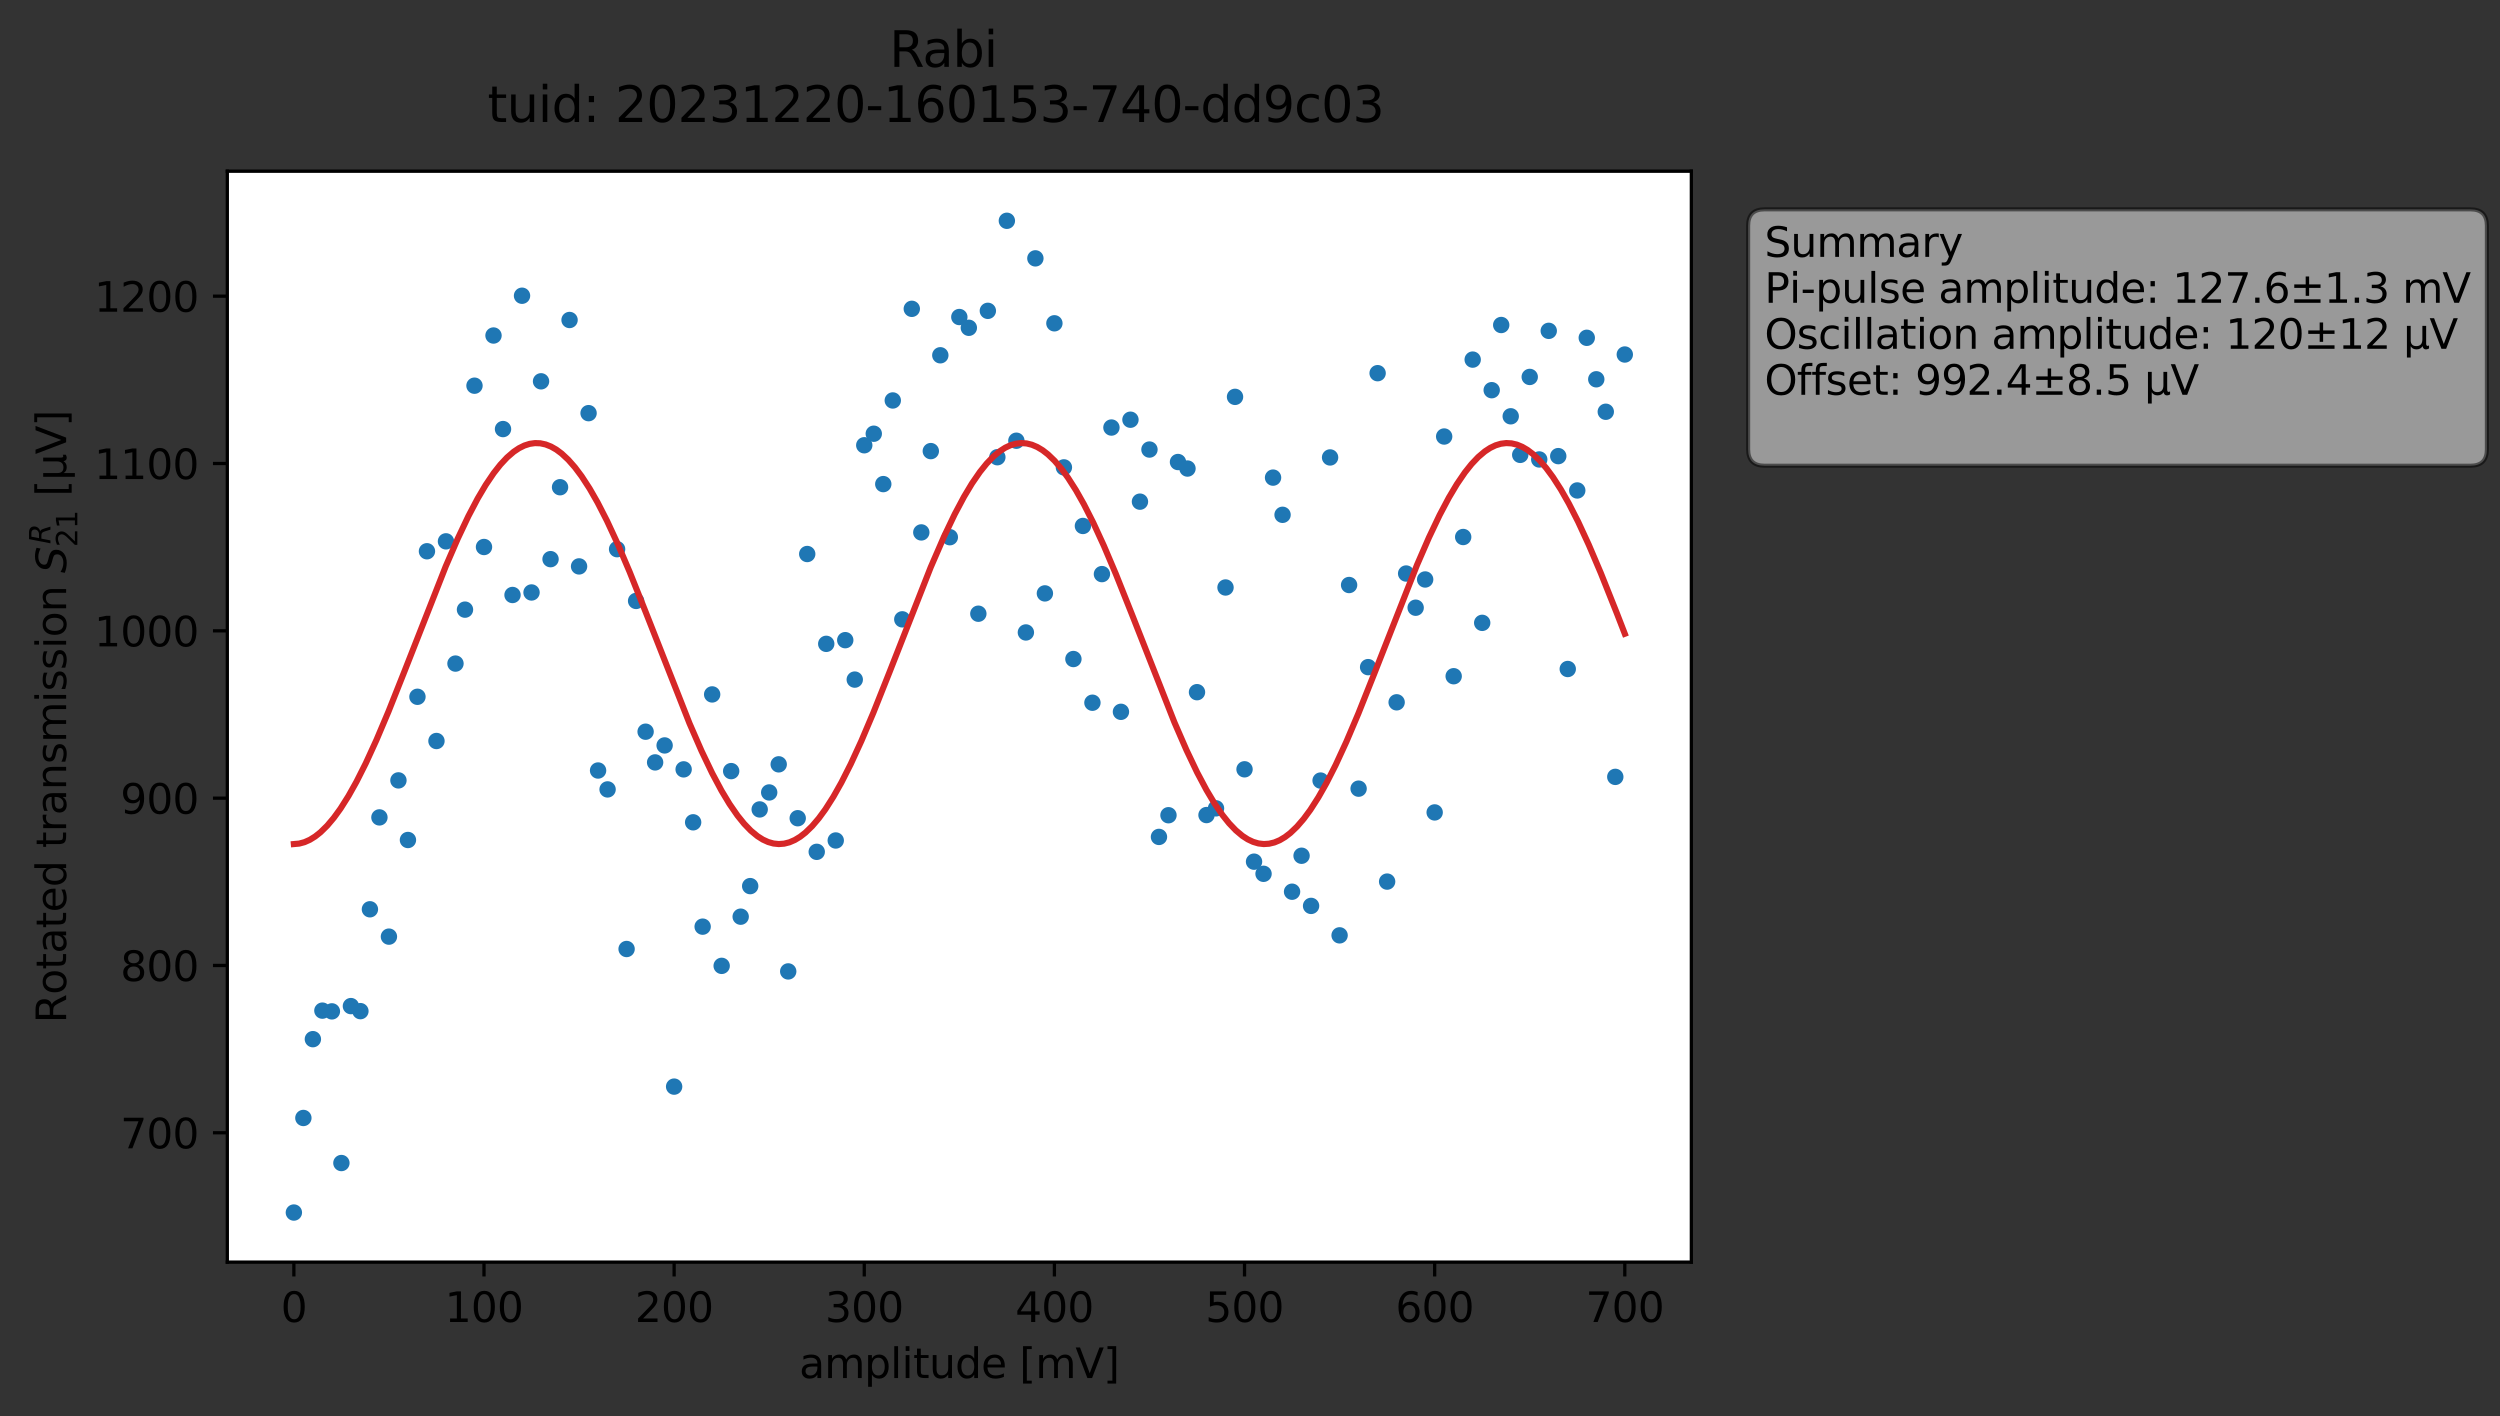 <?xml version="1.0" encoding="utf-8" standalone="no"?>
<!DOCTYPE svg PUBLIC "-//W3C//DTD SVG 1.1//EN"
  "http://www.w3.org/Graphics/SVG/1.1/DTD/svg11.dtd">
<svg xmlns:xlink="http://www.w3.org/1999/xlink" width="609.826pt" height="345.428pt" viewBox="0 0 609.826 345.428" xmlns="http://www.w3.org/2000/svg" version="1.1">
 <rect x="0" y="0" width="609.826" height="345.428" fill="#333333" stroke="none"/>
 <defs>
  <style type="text/css">*{stroke-linejoin: round; stroke-linecap: butt}</style>
 </defs>
 <g id="figure_1">
  <g id="patch_1">
   <path d="M 0 345.428 
L 609.826 345.428 
L 609.826 -0 
L 0 -0 
L 0 345.428 
z
" style="fill: none; opacity: 0"/>
  </g>
  <g id="axes_1">
   <g id="patch_2">
    <path d="M 55.45 307.872 
L 412.57 307.872 
L 412.57 41.76 
L 55.45 41.76 
z
" style="fill: #ffffff"/>
   </g>
   <g id="matplotlib.axis_1">
    <g id="xtick_1">
     <g id="line2d_1">
      <defs>
       <path id="mf4d44ca6d6" d="M 0 0 
L 0 3.5 
" style="stroke: #000000; stroke-width: 0.8"/>
      </defs>
      <g>
       <use xlink:href="#mf4d44ca6d6" x="71.683" y="307.872" style="stroke: #000000; stroke-width: 0.8"/>
      </g>
     </g>
     <g id="text_1">
      <!-- 0 -->
      <g transform="translate(68.501 322.47) scale(0.1 -0.1)">
       <defs>
        <path id="DejaVuSans-30" d="M 2034 4250 
Q 1547 4250 1301 3770 
Q 1056 3291 1056 2328 
Q 1056 1369 1301 889 
Q 1547 409 2034 409 
Q 2525 409 2770 889 
Q 3016 1369 3016 2328 
Q 3016 3291 2770 3770 
Q 2525 4250 2034 4250 
z
M 2034 4750 
Q 2819 4750 3233 4129 
Q 3647 3509 3647 2328 
Q 3647 1150 3233 529 
Q 2819 -91 2034 -91 
Q 1250 -91 836 529 
Q 422 1150 422 2328 
Q 422 3509 836 4129 
Q 1250 4750 2034 4750 
z
" transform="scale(0.016)"/>
       </defs>
       <use xlink:href="#DejaVuSans-30"/>
      </g>
     </g>
    </g>
    <g id="xtick_2">
     <g id="line2d_2">
      <g>
       <use xlink:href="#mf4d44ca6d6" x="118.062" y="307.872" style="stroke: #000000; stroke-width: 0.8"/>
      </g>
     </g>
     <g id="text_2">
      <!-- 100 -->
      <g transform="translate(108.518 322.47) scale(0.1 -0.1)">
       <defs>
        <path id="DejaVuSans-31" d="M 794 531 
L 1825 531 
L 1825 4091 
L 703 3866 
L 703 4441 
L 1819 4666 
L 2450 4666 
L 2450 531 
L 3481 531 
L 3481 0 
L 794 0 
L 794 531 
z
" transform="scale(0.016)"/>
       </defs>
       <use xlink:href="#DejaVuSans-31"/>
       <use xlink:href="#DejaVuSans-30" x="63.623"/>
       <use xlink:href="#DejaVuSans-30" x="127.246"/>
      </g>
     </g>
    </g>
    <g id="xtick_3">
     <g id="line2d_3">
      <g>
       <use xlink:href="#mf4d44ca6d6" x="164.441" y="307.872" style="stroke: #000000; stroke-width: 0.8"/>
      </g>
     </g>
     <g id="text_3">
      <!-- 200 -->
      <g transform="translate(154.897 322.47) scale(0.1 -0.1)">
       <defs>
        <path id="DejaVuSans-32" d="M 1228 531 
L 3431 531 
L 3431 0 
L 469 0 
L 469 531 
Q 828 903 1448 1529 
Q 2069 2156 2228 2338 
Q 2531 2678 2651 2914 
Q 2772 3150 2772 3378 
Q 2772 3750 2511 3984 
Q 2250 4219 1831 4219 
Q 1534 4219 1204 4116 
Q 875 4013 500 3803 
L 500 4441 
Q 881 4594 1212 4672 
Q 1544 4750 1819 4750 
Q 2544 4750 2975 4387 
Q 3406 4025 3406 3419 
Q 3406 3131 3298 2873 
Q 3191 2616 2906 2266 
Q 2828 2175 2409 1742 
Q 1991 1309 1228 531 
z
" transform="scale(0.016)"/>
       </defs>
       <use xlink:href="#DejaVuSans-32"/>
       <use xlink:href="#DejaVuSans-30" x="63.623"/>
       <use xlink:href="#DejaVuSans-30" x="127.246"/>
      </g>
     </g>
    </g>
    <g id="xtick_4">
     <g id="line2d_4">
      <g>
       <use xlink:href="#mf4d44ca6d6" x="210.82" y="307.872" style="stroke: #000000; stroke-width: 0.8"/>
      </g>
     </g>
     <g id="text_4">
      <!-- 300 -->
      <g transform="translate(201.277 322.47) scale(0.1 -0.1)">
       <defs>
        <path id="DejaVuSans-33" d="M 2597 2516 
Q 3050 2419 3304 2112 
Q 3559 1806 3559 1356 
Q 3559 666 3084 287 
Q 2609 -91 1734 -91 
Q 1441 -91 1130 -33 
Q 819 25 488 141 
L 488 750 
Q 750 597 1062 519 
Q 1375 441 1716 441 
Q 2309 441 2620 675 
Q 2931 909 2931 1356 
Q 2931 1769 2642 2001 
Q 2353 2234 1838 2234 
L 1294 2234 
L 1294 2753 
L 1863 2753 
Q 2328 2753 2575 2939 
Q 2822 3125 2822 3475 
Q 2822 3834 2567 4026 
Q 2313 4219 1838 4219 
Q 1578 4219 1281 4162 
Q 984 4106 628 3988 
L 628 4550 
Q 988 4650 1302 4700 
Q 1616 4750 1894 4750 
Q 2613 4750 3031 4423 
Q 3450 4097 3450 3541 
Q 3450 3153 3228 2886 
Q 3006 2619 2597 2516 
z
" transform="scale(0.016)"/>
       </defs>
       <use xlink:href="#DejaVuSans-33"/>
       <use xlink:href="#DejaVuSans-30" x="63.623"/>
       <use xlink:href="#DejaVuSans-30" x="127.246"/>
      </g>
     </g>
    </g>
    <g id="xtick_5">
     <g id="line2d_5">
      <g>
       <use xlink:href="#mf4d44ca6d6" x="257.2" y="307.872" style="stroke: #000000; stroke-width: 0.8"/>
      </g>
     </g>
     <g id="text_5">
      <!-- 400 -->
      <g transform="translate(247.656 322.47) scale(0.1 -0.1)">
       <defs>
        <path id="DejaVuSans-34" d="M 2419 4116 
L 825 1625 
L 2419 1625 
L 2419 4116 
z
M 2253 4666 
L 3047 4666 
L 3047 1625 
L 3713 1625 
L 3713 1100 
L 3047 1100 
L 3047 0 
L 2419 0 
L 2419 1100 
L 313 1100 
L 313 1709 
L 2253 4666 
z
" transform="scale(0.016)"/>
       </defs>
       <use xlink:href="#DejaVuSans-34"/>
       <use xlink:href="#DejaVuSans-30" x="63.623"/>
       <use xlink:href="#DejaVuSans-30" x="127.246"/>
      </g>
     </g>
    </g>
    <g id="xtick_6">
     <g id="line2d_6">
      <g>
       <use xlink:href="#mf4d44ca6d6" x="303.579" y="307.872" style="stroke: #000000; stroke-width: 0.8"/>
      </g>
     </g>
     <g id="text_6">
      <!-- 500 -->
      <g transform="translate(294.035 322.47) scale(0.1 -0.1)">
       <defs>
        <path id="DejaVuSans-35" d="M 691 4666 
L 3169 4666 
L 3169 4134 
L 1269 4134 
L 1269 2991 
Q 1406 3038 1543 3061 
Q 1681 3084 1819 3084 
Q 2600 3084 3056 2656 
Q 3513 2228 3513 1497 
Q 3513 744 3044 326 
Q 2575 -91 1722 -91 
Q 1428 -91 1123 -41 
Q 819 9 494 109 
L 494 744 
Q 775 591 1075 516 
Q 1375 441 1709 441 
Q 2250 441 2565 725 
Q 2881 1009 2881 1497 
Q 2881 1984 2565 2268 
Q 2250 2553 1709 2553 
Q 1456 2553 1204 2497 
Q 953 2441 691 2322 
L 691 4666 
z
" transform="scale(0.016)"/>
       </defs>
       <use xlink:href="#DejaVuSans-35"/>
       <use xlink:href="#DejaVuSans-30" x="63.623"/>
       <use xlink:href="#DejaVuSans-30" x="127.246"/>
      </g>
     </g>
    </g>
    <g id="xtick_7">
     <g id="line2d_7">
      <g>
       <use xlink:href="#mf4d44ca6d6" x="349.958" y="307.872" style="stroke: #000000; stroke-width: 0.8"/>
      </g>
     </g>
     <g id="text_7">
      <!-- 600 -->
      <g transform="translate(340.414 322.47) scale(0.1 -0.1)">
       <defs>
        <path id="DejaVuSans-36" d="M 2113 2584 
Q 1688 2584 1439 2293 
Q 1191 2003 1191 1497 
Q 1191 994 1439 701 
Q 1688 409 2113 409 
Q 2538 409 2786 701 
Q 3034 994 3034 1497 
Q 3034 2003 2786 2293 
Q 2538 2584 2113 2584 
z
M 3366 4563 
L 3366 3988 
Q 3128 4100 2886 4159 
Q 2644 4219 2406 4219 
Q 1781 4219 1451 3797 
Q 1122 3375 1075 2522 
Q 1259 2794 1537 2939 
Q 1816 3084 2150 3084 
Q 2853 3084 3261 2657 
Q 3669 2231 3669 1497 
Q 3669 778 3244 343 
Q 2819 -91 2113 -91 
Q 1303 -91 875 529 
Q 447 1150 447 2328 
Q 447 3434 972 4092 
Q 1497 4750 2381 4750 
Q 2619 4750 2861 4703 
Q 3103 4656 3366 4563 
z
" transform="scale(0.016)"/>
       </defs>
       <use xlink:href="#DejaVuSans-36"/>
       <use xlink:href="#DejaVuSans-30" x="63.623"/>
       <use xlink:href="#DejaVuSans-30" x="127.246"/>
      </g>
     </g>
    </g>
    <g id="xtick_8">
     <g id="line2d_8">
      <g>
       <use xlink:href="#mf4d44ca6d6" x="396.337" y="307.872" style="stroke: #000000; stroke-width: 0.8"/>
      </g>
     </g>
     <g id="text_8">
      <!-- 700 -->
      <g transform="translate(386.794 322.47) scale(0.1 -0.1)">
       <defs>
        <path id="DejaVuSans-37" d="M 525 4666 
L 3525 4666 
L 3525 4397 
L 1831 0 
L 1172 0 
L 2766 4134 
L 525 4134 
L 525 4666 
z
" transform="scale(0.016)"/>
       </defs>
       <use xlink:href="#DejaVuSans-37"/>
       <use xlink:href="#DejaVuSans-30" x="63.623"/>
       <use xlink:href="#DejaVuSans-30" x="127.246"/>
      </g>
     </g>
    </g>
    <g id="text_9">
     <!-- amplitude [mV] -->
     <g transform="translate(194.962 336.149) scale(0.1 -0.1)">
      <defs>
       <path id="DejaVuSans-61" d="M 2194 1759 
Q 1497 1759 1228 1600 
Q 959 1441 959 1056 
Q 959 750 1161 570 
Q 1363 391 1709 391 
Q 2188 391 2477 730 
Q 2766 1069 2766 1631 
L 2766 1759 
L 2194 1759 
z
M 3341 1997 
L 3341 0 
L 2766 0 
L 2766 531 
Q 2569 213 2275 61 
Q 1981 -91 1556 -91 
Q 1019 -91 701 211 
Q 384 513 384 1019 
Q 384 1609 779 1909 
Q 1175 2209 1959 2209 
L 2766 2209 
L 2766 2266 
Q 2766 2663 2505 2880 
Q 2244 3097 1772 3097 
Q 1472 3097 1187 3025 
Q 903 2953 641 2809 
L 641 3341 
Q 956 3463 1253 3523 
Q 1550 3584 1831 3584 
Q 2591 3584 2966 3190 
Q 3341 2797 3341 1997 
z
" transform="scale(0.016)"/>
       <path id="DejaVuSans-6d" d="M 3328 2828 
Q 3544 3216 3844 3400 
Q 4144 3584 4550 3584 
Q 5097 3584 5394 3201 
Q 5691 2819 5691 2113 
L 5691 0 
L 5113 0 
L 5113 2094 
Q 5113 2597 4934 2840 
Q 4756 3084 4391 3084 
Q 3944 3084 3684 2787 
Q 3425 2491 3425 1978 
L 3425 0 
L 2847 0 
L 2847 2094 
Q 2847 2600 2669 2842 
Q 2491 3084 2119 3084 
Q 1678 3084 1418 2786 
Q 1159 2488 1159 1978 
L 1159 0 
L 581 0 
L 581 3500 
L 1159 3500 
L 1159 2956 
Q 1356 3278 1631 3431 
Q 1906 3584 2284 3584 
Q 2666 3584 2933 3390 
Q 3200 3197 3328 2828 
z
" transform="scale(0.016)"/>
       <path id="DejaVuSans-70" d="M 1159 525 
L 1159 -1331 
L 581 -1331 
L 581 3500 
L 1159 3500 
L 1159 2969 
Q 1341 3281 1617 3432 
Q 1894 3584 2278 3584 
Q 2916 3584 3314 3078 
Q 3713 2572 3713 1747 
Q 3713 922 3314 415 
Q 2916 -91 2278 -91 
Q 1894 -91 1617 61 
Q 1341 213 1159 525 
z
M 3116 1747 
Q 3116 2381 2855 2742 
Q 2594 3103 2138 3103 
Q 1681 3103 1420 2742 
Q 1159 2381 1159 1747 
Q 1159 1113 1420 752 
Q 1681 391 2138 391 
Q 2594 391 2855 752 
Q 3116 1113 3116 1747 
z
" transform="scale(0.016)"/>
       <path id="DejaVuSans-6c" d="M 603 4863 
L 1178 4863 
L 1178 0 
L 603 0 
L 603 4863 
z
" transform="scale(0.016)"/>
       <path id="DejaVuSans-69" d="M 603 3500 
L 1178 3500 
L 1178 0 
L 603 0 
L 603 3500 
z
M 603 4863 
L 1178 4863 
L 1178 4134 
L 603 4134 
L 603 4863 
z
" transform="scale(0.016)"/>
       <path id="DejaVuSans-74" d="M 1172 4494 
L 1172 3500 
L 2356 3500 
L 2356 3053 
L 1172 3053 
L 1172 1153 
Q 1172 725 1289 603 
Q 1406 481 1766 481 
L 2356 481 
L 2356 0 
L 1766 0 
Q 1100 0 847 248 
Q 594 497 594 1153 
L 594 3053 
L 172 3053 
L 172 3500 
L 594 3500 
L 594 4494 
L 1172 4494 
z
" transform="scale(0.016)"/>
       <path id="DejaVuSans-75" d="M 544 1381 
L 544 3500 
L 1119 3500 
L 1119 1403 
Q 1119 906 1312 657 
Q 1506 409 1894 409 
Q 2359 409 2629 706 
Q 2900 1003 2900 1516 
L 2900 3500 
L 3475 3500 
L 3475 0 
L 2900 0 
L 2900 538 
Q 2691 219 2414 64 
Q 2138 -91 1772 -91 
Q 1169 -91 856 284 
Q 544 659 544 1381 
z
M 1991 3584 
L 1991 3584 
z
" transform="scale(0.016)"/>
       <path id="DejaVuSans-64" d="M 2906 2969 
L 2906 4863 
L 3481 4863 
L 3481 0 
L 2906 0 
L 2906 525 
Q 2725 213 2448 61 
Q 2172 -91 1784 -91 
Q 1150 -91 751 415 
Q 353 922 353 1747 
Q 353 2572 751 3078 
Q 1150 3584 1784 3584 
Q 2172 3584 2448 3432 
Q 2725 3281 2906 2969 
z
M 947 1747 
Q 947 1113 1208 752 
Q 1469 391 1925 391 
Q 2381 391 2643 752 
Q 2906 1113 2906 1747 
Q 2906 2381 2643 2742 
Q 2381 3103 1925 3103 
Q 1469 3103 1208 2742 
Q 947 2381 947 1747 
z
" transform="scale(0.016)"/>
       <path id="DejaVuSans-65" d="M 3597 1894 
L 3597 1613 
L 953 1613 
Q 991 1019 1311 708 
Q 1631 397 2203 397 
Q 2534 397 2845 478 
Q 3156 559 3463 722 
L 3463 178 
Q 3153 47 2828 -22 
Q 2503 -91 2169 -91 
Q 1331 -91 842 396 
Q 353 884 353 1716 
Q 353 2575 817 3079 
Q 1281 3584 2069 3584 
Q 2775 3584 3186 3129 
Q 3597 2675 3597 1894 
z
M 3022 2063 
Q 3016 2534 2758 2815 
Q 2500 3097 2075 3097 
Q 1594 3097 1305 2825 
Q 1016 2553 972 2059 
L 3022 2063 
z
" transform="scale(0.016)"/>
       <path id="DejaVuSans-20" transform="scale(0.016)"/>
       <path id="DejaVuSans-5b" d="M 550 4863 
L 1875 4863 
L 1875 4416 
L 1125 4416 
L 1125 -397 
L 1875 -397 
L 1875 -844 
L 550 -844 
L 550 4863 
z
" transform="scale(0.016)"/>
       <path id="DejaVuSans-56" d="M 1831 0 
L 50 4666 
L 709 4666 
L 2188 738 
L 3669 4666 
L 4325 4666 
L 2547 0 
L 1831 0 
z
" transform="scale(0.016)"/>
       <path id="DejaVuSans-5d" d="M 1947 4863 
L 1947 -844 
L 622 -844 
L 622 -397 
L 1369 -397 
L 1369 4416 
L 622 4416 
L 622 4863 
L 1947 4863 
z
" transform="scale(0.016)"/>
      </defs>
      <use xlink:href="#DejaVuSans-61"/>
      <use xlink:href="#DejaVuSans-6d" x="61.279"/>
      <use xlink:href="#DejaVuSans-70" x="158.691"/>
      <use xlink:href="#DejaVuSans-6c" x="222.168"/>
      <use xlink:href="#DejaVuSans-69" x="249.951"/>
      <use xlink:href="#DejaVuSans-74" x="277.734"/>
      <use xlink:href="#DejaVuSans-75" x="316.943"/>
      <use xlink:href="#DejaVuSans-64" x="380.322"/>
      <use xlink:href="#DejaVuSans-65" x="443.799"/>
      <use xlink:href="#DejaVuSans-20" x="505.322"/>
      <use xlink:href="#DejaVuSans-5b" x="537.109"/>
      <use xlink:href="#DejaVuSans-6d" x="576.123"/>
      <use xlink:href="#DejaVuSans-56" x="673.535"/>
      <use xlink:href="#DejaVuSans-5d" x="741.943"/>
     </g>
    </g>
   </g>
   <g id="matplotlib.axis_2">
    <g id="ytick_1">
     <g id="line2d_9">
      <defs>
       <path id="m96112c1b8e" d="M 0 0 
L -3.5 0 
" style="stroke: #000000; stroke-width: 0.8"/>
      </defs>
      <g>
       <use xlink:href="#m96112c1b8e" x="55.45" y="276.321" style="stroke: #000000; stroke-width: 0.8"/>
      </g>
     </g>
     <g id="text_10">
      <!-- 700 -->
      <g transform="translate(29.363 280.12) scale(0.1 -0.1)">
       <use xlink:href="#DejaVuSans-37"/>
       <use xlink:href="#DejaVuSans-30" x="63.623"/>
       <use xlink:href="#DejaVuSans-30" x="127.246"/>
      </g>
     </g>
    </g>
    <g id="ytick_2">
     <g id="line2d_10">
      <g>
       <use xlink:href="#m96112c1b8e" x="55.45" y="235.507" style="stroke: #000000; stroke-width: 0.8"/>
      </g>
     </g>
     <g id="text_11">
      <!-- 800 -->
      <g transform="translate(29.363 239.306) scale(0.1 -0.1)">
       <defs>
        <path id="DejaVuSans-38" d="M 2034 2216 
Q 1584 2216 1326 1975 
Q 1069 1734 1069 1313 
Q 1069 891 1326 650 
Q 1584 409 2034 409 
Q 2484 409 2743 651 
Q 3003 894 3003 1313 
Q 3003 1734 2745 1975 
Q 2488 2216 2034 2216 
z
M 1403 2484 
Q 997 2584 770 2862 
Q 544 3141 544 3541 
Q 544 4100 942 4425 
Q 1341 4750 2034 4750 
Q 2731 4750 3128 4425 
Q 3525 4100 3525 3541 
Q 3525 3141 3298 2862 
Q 3072 2584 2669 2484 
Q 3125 2378 3379 2068 
Q 3634 1759 3634 1313 
Q 3634 634 3220 271 
Q 2806 -91 2034 -91 
Q 1263 -91 848 271 
Q 434 634 434 1313 
Q 434 1759 690 2068 
Q 947 2378 1403 2484 
z
M 1172 3481 
Q 1172 3119 1398 2916 
Q 1625 2713 2034 2713 
Q 2441 2713 2670 2916 
Q 2900 3119 2900 3481 
Q 2900 3844 2670 4047 
Q 2441 4250 2034 4250 
Q 1625 4250 1398 4047 
Q 1172 3844 1172 3481 
z
" transform="scale(0.016)"/>
       </defs>
       <use xlink:href="#DejaVuSans-38"/>
       <use xlink:href="#DejaVuSans-30" x="63.623"/>
       <use xlink:href="#DejaVuSans-30" x="127.246"/>
      </g>
     </g>
    </g>
    <g id="ytick_3">
     <g id="line2d_11">
      <g>
       <use xlink:href="#m96112c1b8e" x="55.45" y="194.692" style="stroke: #000000; stroke-width: 0.8"/>
      </g>
     </g>
     <g id="text_12">
      <!-- 900 -->
      <g transform="translate(29.363 198.492) scale(0.1 -0.1)">
       <defs>
        <path id="DejaVuSans-39" d="M 703 97 
L 703 672 
Q 941 559 1184 500 
Q 1428 441 1663 441 
Q 2288 441 2617 861 
Q 2947 1281 2994 2138 
Q 2813 1869 2534 1725 
Q 2256 1581 1919 1581 
Q 1219 1581 811 2004 
Q 403 2428 403 3163 
Q 403 3881 828 4315 
Q 1253 4750 1959 4750 
Q 2769 4750 3195 4129 
Q 3622 3509 3622 2328 
Q 3622 1225 3098 567 
Q 2575 -91 1691 -91 
Q 1453 -91 1209 -44 
Q 966 3 703 97 
z
M 1959 2075 
Q 2384 2075 2632 2365 
Q 2881 2656 2881 3163 
Q 2881 3666 2632 3958 
Q 2384 4250 1959 4250 
Q 1534 4250 1286 3958 
Q 1038 3666 1038 3163 
Q 1038 2656 1286 2365 
Q 1534 2075 1959 2075 
z
" transform="scale(0.016)"/>
       </defs>
       <use xlink:href="#DejaVuSans-39"/>
       <use xlink:href="#DejaVuSans-30" x="63.623"/>
       <use xlink:href="#DejaVuSans-30" x="127.246"/>
      </g>
     </g>
    </g>
    <g id="ytick_4">
     <g id="line2d_12">
      <g>
       <use xlink:href="#m96112c1b8e" x="55.45" y="153.878" style="stroke: #000000; stroke-width: 0.8"/>
      </g>
     </g>
     <g id="text_13">
      <!-- 1000 -->
      <g transform="translate(23 157.677) scale(0.1 -0.1)">
       <use xlink:href="#DejaVuSans-31"/>
       <use xlink:href="#DejaVuSans-30" x="63.623"/>
       <use xlink:href="#DejaVuSans-30" x="127.246"/>
       <use xlink:href="#DejaVuSans-30" x="190.869"/>
      </g>
     </g>
    </g>
    <g id="ytick_5">
     <g id="line2d_13">
      <g>
       <use xlink:href="#m96112c1b8e" x="55.45" y="113.064" style="stroke: #000000; stroke-width: 0.8"/>
      </g>
     </g>
     <g id="text_14">
      <!-- 1100 -->
      <g transform="translate(23 116.863) scale(0.1 -0.1)">
       <use xlink:href="#DejaVuSans-31"/>
       <use xlink:href="#DejaVuSans-31" x="63.623"/>
       <use xlink:href="#DejaVuSans-30" x="127.246"/>
       <use xlink:href="#DejaVuSans-30" x="190.869"/>
      </g>
     </g>
    </g>
    <g id="ytick_6">
     <g id="line2d_14">
      <g>
       <use xlink:href="#m96112c1b8e" x="55.45" y="72.249" style="stroke: #000000; stroke-width: 0.8"/>
      </g>
     </g>
     <g id="text_15">
      <!-- 1200 -->
      <g transform="translate(23 76.049) scale(0.1 -0.1)">
       <use xlink:href="#DejaVuSans-31"/>
       <use xlink:href="#DejaVuSans-32" x="63.623"/>
       <use xlink:href="#DejaVuSans-30" x="127.246"/>
       <use xlink:href="#DejaVuSans-30" x="190.869"/>
      </g>
     </g>
    </g>
    <g id="text_16">
     <!-- Rotated transmission $S_{21}^R$ [μV] -->
     <g transform="translate(16.2 249.566) rotate(-90) scale(0.1 -0.1)">
      <defs>
       <path id="DejaVuSans-52" d="M 2841 2188 
Q 3044 2119 3236 1894 
Q 3428 1669 3622 1275 
L 4263 0 
L 3584 0 
L 2988 1197 
Q 2756 1666 2539 1819 
Q 2322 1972 1947 1972 
L 1259 1972 
L 1259 0 
L 628 0 
L 628 4666 
L 2053 4666 
Q 2853 4666 3247 4331 
Q 3641 3997 3641 3322 
Q 3641 2881 3436 2590 
Q 3231 2300 2841 2188 
z
M 1259 4147 
L 1259 2491 
L 2053 2491 
Q 2509 2491 2742 2702 
Q 2975 2913 2975 3322 
Q 2975 3731 2742 3939 
Q 2509 4147 2053 4147 
L 1259 4147 
z
" transform="scale(0.016)"/>
       <path id="DejaVuSans-6f" d="M 1959 3097 
Q 1497 3097 1228 2736 
Q 959 2375 959 1747 
Q 959 1119 1226 758 
Q 1494 397 1959 397 
Q 2419 397 2687 759 
Q 2956 1122 2956 1747 
Q 2956 2369 2687 2733 
Q 2419 3097 1959 3097 
z
M 1959 3584 
Q 2709 3584 3137 3096 
Q 3566 2609 3566 1747 
Q 3566 888 3137 398 
Q 2709 -91 1959 -91 
Q 1206 -91 779 398 
Q 353 888 353 1747 
Q 353 2609 779 3096 
Q 1206 3584 1959 3584 
z
" transform="scale(0.016)"/>
       <path id="DejaVuSans-72" d="M 2631 2963 
Q 2534 3019 2420 3045 
Q 2306 3072 2169 3072 
Q 1681 3072 1420 2755 
Q 1159 2438 1159 1844 
L 1159 0 
L 581 0 
L 581 3500 
L 1159 3500 
L 1159 2956 
Q 1341 3275 1631 3429 
Q 1922 3584 2338 3584 
Q 2397 3584 2469 3576 
Q 2541 3569 2628 3553 
L 2631 2963 
z
" transform="scale(0.016)"/>
       <path id="DejaVuSans-6e" d="M 3513 2113 
L 3513 0 
L 2938 0 
L 2938 2094 
Q 2938 2591 2744 2837 
Q 2550 3084 2163 3084 
Q 1697 3084 1428 2787 
Q 1159 2491 1159 1978 
L 1159 0 
L 581 0 
L 581 3500 
L 1159 3500 
L 1159 2956 
Q 1366 3272 1645 3428 
Q 1925 3584 2291 3584 
Q 2894 3584 3203 3211 
Q 3513 2838 3513 2113 
z
" transform="scale(0.016)"/>
       <path id="DejaVuSans-73" d="M 2834 3397 
L 2834 2853 
Q 2591 2978 2328 3040 
Q 2066 3103 1784 3103 
Q 1356 3103 1142 2972 
Q 928 2841 928 2578 
Q 928 2378 1081 2264 
Q 1234 2150 1697 2047 
L 1894 2003 
Q 2506 1872 2764 1633 
Q 3022 1394 3022 966 
Q 3022 478 2636 193 
Q 2250 -91 1575 -91 
Q 1294 -91 989 -36 
Q 684 19 347 128 
L 347 722 
Q 666 556 975 473 
Q 1284 391 1588 391 
Q 1994 391 2212 530 
Q 2431 669 2431 922 
Q 2431 1156 2273 1281 
Q 2116 1406 1581 1522 
L 1381 1569 
Q 847 1681 609 1914 
Q 372 2147 372 2553 
Q 372 3047 722 3315 
Q 1072 3584 1716 3584 
Q 2034 3584 2315 3537 
Q 2597 3491 2834 3397 
z
" transform="scale(0.016)"/>
       <path id="DejaVuSans-Oblique-53" d="M 3859 4513 
L 3738 3897 
Q 3422 4066 3111 4152 
Q 2800 4238 2509 4238 
Q 1944 4238 1609 3991 
Q 1275 3744 1275 3334 
Q 1275 3109 1398 2989 
Q 1522 2869 2034 2731 
L 2413 2638 
Q 3053 2472 3303 2217 
Q 3553 1963 3553 1503 
Q 3553 797 2998 353 
Q 2444 -91 1538 -91 
Q 1166 -91 791 -17 
Q 416 56 38 206 
L 166 856 
Q 513 641 861 531 
Q 1209 422 1556 422 
Q 2147 422 2503 684 
Q 2859 947 2859 1369 
Q 2859 1650 2717 1795 
Q 2575 1941 2106 2059 
L 1728 2156 
Q 1081 2325 845 2545 
Q 609 2766 609 3163 
Q 609 3859 1145 4304 
Q 1681 4750 2541 4750 
Q 2875 4750 3203 4690 
Q 3531 4631 3859 4513 
z
" transform="scale(0.016)"/>
       <path id="DejaVuSans-Oblique-52" d="M 1613 4147 
L 1294 2491 
L 2106 2491 
Q 2584 2491 2879 2755 
Q 3175 3019 3175 3444 
Q 3175 3784 2976 3965 
Q 2778 4147 2406 4147 
L 1613 4147 
z
M 2772 2241 
Q 2972 2194 3105 2009 
Q 3238 1825 3413 1275 
L 3809 0 
L 3144 0 
L 2778 1197 
Q 2638 1659 2453 1815 
Q 2269 1972 1888 1972 
L 1191 1972 
L 806 0 
L 172 0 
L 1081 4666 
L 2503 4666 
Q 3150 4666 3495 4373 
Q 3841 4081 3841 3531 
Q 3841 3044 3547 2687 
Q 3253 2331 2772 2241 
z
" transform="scale(0.016)"/>
       <path id="DejaVuSans-3bc" d="M 544 -1331 
L 544 3500 
L 1119 3500 
L 1119 1325 
Q 1119 872 1334 640 
Q 1550 409 1972 409 
Q 2434 409 2667 671 
Q 2900 934 2900 1459 
L 2900 3500 
L 3475 3500 
L 3475 806 
Q 3475 619 3529 530 
Q 3584 441 3700 441 
Q 3728 441 3778 458 
Q 3828 475 3916 513 
L 3916 50 
Q 3788 -22 3673 -56 
Q 3559 -91 3450 -91 
Q 3234 -91 3106 31 
Q 2978 153 2931 403 
Q 2775 156 2548 32 
Q 2322 -91 2016 -91 
Q 1697 -91 1473 31 
Q 1250 153 1119 397 
L 1119 -1331 
L 544 -1331 
z
" transform="scale(0.016)"/>
      </defs>
      <use xlink:href="#DejaVuSans-52" transform="translate(0 0.684)"/>
      <use xlink:href="#DejaVuSans-6f" transform="translate(69.482 0.684)"/>
      <use xlink:href="#DejaVuSans-74" transform="translate(130.664 0.684)"/>
      <use xlink:href="#DejaVuSans-61" transform="translate(169.873 0.684)"/>
      <use xlink:href="#DejaVuSans-74" transform="translate(231.152 0.684)"/>
      <use xlink:href="#DejaVuSans-65" transform="translate(270.361 0.684)"/>
      <use xlink:href="#DejaVuSans-64" transform="translate(331.885 0.684)"/>
      <use xlink:href="#DejaVuSans-20" transform="translate(395.361 0.684)"/>
      <use xlink:href="#DejaVuSans-74" transform="translate(427.148 0.684)"/>
      <use xlink:href="#DejaVuSans-72" transform="translate(466.357 0.684)"/>
      <use xlink:href="#DejaVuSans-61" transform="translate(507.471 0.684)"/>
      <use xlink:href="#DejaVuSans-6e" transform="translate(568.75 0.684)"/>
      <use xlink:href="#DejaVuSans-73" transform="translate(632.129 0.684)"/>
      <use xlink:href="#DejaVuSans-6d" transform="translate(684.229 0.684)"/>
      <use xlink:href="#DejaVuSans-69" transform="translate(781.641 0.684)"/>
      <use xlink:href="#DejaVuSans-73" transform="translate(809.424 0.684)"/>
      <use xlink:href="#DejaVuSans-73" transform="translate(861.523 0.684)"/>
      <use xlink:href="#DejaVuSans-69" transform="translate(913.623 0.684)"/>
      <use xlink:href="#DejaVuSans-6f" transform="translate(941.406 0.684)"/>
      <use xlink:href="#DejaVuSans-6e" transform="translate(1002.588 0.684)"/>
      <use xlink:href="#DejaVuSans-20" transform="translate(1065.967 0.684)"/>
      <use xlink:href="#DejaVuSans-Oblique-53" transform="translate(1097.754 0.684)"/>
      <use xlink:href="#DejaVuSans-Oblique-52" transform="translate(1168.431 38.966) scale(0.7)"/>
      <use xlink:href="#DejaVuSans-32" transform="translate(1161.23 -26.659) scale(0.7)"/>
      <use xlink:href="#DejaVuSans-31" transform="translate(1205.767 -26.659) scale(0.7)"/>
      <use xlink:href="#DejaVuSans-20" transform="translate(1253.037 0.684)"/>
      <use xlink:href="#DejaVuSans-5b" transform="translate(1284.824 0.684)"/>
      <use xlink:href="#DejaVuSans-3bc" transform="translate(1323.838 0.684)"/>
      <use xlink:href="#DejaVuSans-56" transform="translate(1387.461 0.684)"/>
      <use xlink:href="#DejaVuSans-5d" transform="translate(1455.869 0.684)"/>
     </g>
    </g>
   </g>
   <g id="line2d_15">
    <defs>
     <path id="m32245b3038" d="M 0 1.5 
C 0.398 1.5 0.779 1.342 1.061 1.061 
C 1.342 0.779 1.5 0.398 1.5 0 
C 1.5 -0.398 1.342 -0.779 1.061 -1.061 
C 0.779 -1.342 0.398 -1.5 0 -1.5 
C -0.398 -1.5 -0.779 -1.342 -1.061 -1.061 
C -1.342 -0.779 -1.5 -0.398 -1.5 0 
C -1.5 0.398 -1.342 0.779 -1.061 1.061 
C -0.779 1.342 -0.398 1.5 0 1.5 
z
" style="stroke: #1f77b4"/>
    </defs>
    <g clip-path="url(#pec30c7126b)">
     <use xlink:href="#m32245b3038" x="71.683" y="295.776" style="fill: #1f77b4; stroke: #1f77b4"/>
     <use xlink:href="#m32245b3038" x="74.002" y="272.708" style="fill: #1f77b4; stroke: #1f77b4"/>
     <use xlink:href="#m32245b3038" x="76.321" y="253.484" style="fill: #1f77b4; stroke: #1f77b4"/>
     <use xlink:href="#m32245b3038" x="78.64" y="246.524" style="fill: #1f77b4; stroke: #1f77b4"/>
     <use xlink:href="#m32245b3038" x="80.959" y="246.704" style="fill: #1f77b4; stroke: #1f77b4"/>
     <use xlink:href="#m32245b3038" x="83.278" y="283.699" style="fill: #1f77b4; stroke: #1f77b4"/>
     <use xlink:href="#m32245b3038" x="85.596" y="245.417" style="fill: #1f77b4; stroke: #1f77b4"/>
     <use xlink:href="#m32245b3038" x="87.915" y="246.648" style="fill: #1f77b4; stroke: #1f77b4"/>
     <use xlink:href="#m32245b3038" x="90.234" y="221.803" style="fill: #1f77b4; stroke: #1f77b4"/>
     <use xlink:href="#m32245b3038" x="92.553" y="199.388" style="fill: #1f77b4; stroke: #1f77b4"/>
     <use xlink:href="#m32245b3038" x="94.872" y="228.473" style="fill: #1f77b4; stroke: #1f77b4"/>
     <use xlink:href="#m32245b3038" x="97.191" y="190.361" style="fill: #1f77b4; stroke: #1f77b4"/>
     <use xlink:href="#m32245b3038" x="99.51" y="204.9" style="fill: #1f77b4; stroke: #1f77b4"/>
     <use xlink:href="#m32245b3038" x="101.829" y="169.967" style="fill: #1f77b4; stroke: #1f77b4"/>
     <use xlink:href="#m32245b3038" x="104.148" y="134.47" style="fill: #1f77b4; stroke: #1f77b4"/>
     <use xlink:href="#m32245b3038" x="106.467" y="180.753" style="fill: #1f77b4; stroke: #1f77b4"/>
     <use xlink:href="#m32245b3038" x="108.786" y="132.052" style="fill: #1f77b4; stroke: #1f77b4"/>
     <use xlink:href="#m32245b3038" x="111.105" y="161.867" style="fill: #1f77b4; stroke: #1f77b4"/>
     <use xlink:href="#m32245b3038" x="113.424" y="148.709" style="fill: #1f77b4; stroke: #1f77b4"/>
     <use xlink:href="#m32245b3038" x="115.743" y="94.082" style="fill: #1f77b4; stroke: #1f77b4"/>
     <use xlink:href="#m32245b3038" x="118.062" y="133.429" style="fill: #1f77b4; stroke: #1f77b4"/>
     <use xlink:href="#m32245b3038" x="120.381" y="81.843" style="fill: #1f77b4; stroke: #1f77b4"/>
     <use xlink:href="#m32245b3038" x="122.7" y="104.663" style="fill: #1f77b4; stroke: #1f77b4"/>
     <use xlink:href="#m32245b3038" x="125.019" y="145.136" style="fill: #1f77b4; stroke: #1f77b4"/>
     <use xlink:href="#m32245b3038" x="127.338" y="72.139" style="fill: #1f77b4; stroke: #1f77b4"/>
     <use xlink:href="#m32245b3038" x="129.657" y="144.522" style="fill: #1f77b4; stroke: #1f77b4"/>
     <use xlink:href="#m32245b3038" x="131.976" y="93.016" style="fill: #1f77b4; stroke: #1f77b4"/>
     <use xlink:href="#m32245b3038" x="134.295" y="136.395" style="fill: #1f77b4; stroke: #1f77b4"/>
     <use xlink:href="#m32245b3038" x="136.614" y="118.849" style="fill: #1f77b4; stroke: #1f77b4"/>
     <use xlink:href="#m32245b3038" x="138.933" y="78.056" style="fill: #1f77b4; stroke: #1f77b4"/>
     <use xlink:href="#m32245b3038" x="141.252" y="138.162" style="fill: #1f77b4; stroke: #1f77b4"/>
     <use xlink:href="#m32245b3038" x="143.571" y="100.782" style="fill: #1f77b4; stroke: #1f77b4"/>
     <use xlink:href="#m32245b3038" x="145.889" y="187.951" style="fill: #1f77b4; stroke: #1f77b4"/>
     <use xlink:href="#m32245b3038" x="148.208" y="192.562" style="fill: #1f77b4; stroke: #1f77b4"/>
     <use xlink:href="#m32245b3038" x="150.527" y="133.962" style="fill: #1f77b4; stroke: #1f77b4"/>
     <use xlink:href="#m32245b3038" x="152.846" y="231.491" style="fill: #1f77b4; stroke: #1f77b4"/>
     <use xlink:href="#m32245b3038" x="155.165" y="146.584" style="fill: #1f77b4; stroke: #1f77b4"/>
     <use xlink:href="#m32245b3038" x="157.484" y="178.484" style="fill: #1f77b4; stroke: #1f77b4"/>
     <use xlink:href="#m32245b3038" x="159.803" y="185.973" style="fill: #1f77b4; stroke: #1f77b4"/>
     <use xlink:href="#m32245b3038" x="162.122" y="181.833" style="fill: #1f77b4; stroke: #1f77b4"/>
     <use xlink:href="#m32245b3038" x="164.441" y="265.059" style="fill: #1f77b4; stroke: #1f77b4"/>
     <use xlink:href="#m32245b3038" x="166.76" y="187.673" style="fill: #1f77b4; stroke: #1f77b4"/>
     <use xlink:href="#m32245b3038" x="169.079" y="200.587" style="fill: #1f77b4; stroke: #1f77b4"/>
     <use xlink:href="#m32245b3038" x="171.398" y="226.038" style="fill: #1f77b4; stroke: #1f77b4"/>
     <use xlink:href="#m32245b3038" x="173.717" y="169.391" style="fill: #1f77b4; stroke: #1f77b4"/>
     <use xlink:href="#m32245b3038" x="176.036" y="235.602" style="fill: #1f77b4; stroke: #1f77b4"/>
     <use xlink:href="#m32245b3038" x="178.355" y="188.098" style="fill: #1f77b4; stroke: #1f77b4"/>
     <use xlink:href="#m32245b3038" x="180.674" y="223.606" style="fill: #1f77b4; stroke: #1f77b4"/>
     <use xlink:href="#m32245b3038" x="182.993" y="216.149" style="fill: #1f77b4; stroke: #1f77b4"/>
     <use xlink:href="#m32245b3038" x="185.312" y="197.444" style="fill: #1f77b4; stroke: #1f77b4"/>
     <use xlink:href="#m32245b3038" x="187.631" y="193.304" style="fill: #1f77b4; stroke: #1f77b4"/>
     <use xlink:href="#m32245b3038" x="189.95" y="186.446" style="fill: #1f77b4; stroke: #1f77b4"/>
     <use xlink:href="#m32245b3038" x="192.269" y="236.959" style="fill: #1f77b4; stroke: #1f77b4"/>
     <use xlink:href="#m32245b3038" x="194.588" y="199.589" style="fill: #1f77b4; stroke: #1f77b4"/>
     <use xlink:href="#m32245b3038" x="196.907" y="135.141" style="fill: #1f77b4; stroke: #1f77b4"/>
     <use xlink:href="#m32245b3038" x="199.226" y="207.788" style="fill: #1f77b4; stroke: #1f77b4"/>
     <use xlink:href="#m32245b3038" x="201.545" y="157.053" style="fill: #1f77b4; stroke: #1f77b4"/>
     <use xlink:href="#m32245b3038" x="203.864" y="205.02" style="fill: #1f77b4; stroke: #1f77b4"/>
     <use xlink:href="#m32245b3038" x="206.182" y="156.156" style="fill: #1f77b4; stroke: #1f77b4"/>
     <use xlink:href="#m32245b3038" x="208.501" y="165.774" style="fill: #1f77b4; stroke: #1f77b4"/>
     <use xlink:href="#m32245b3038" x="210.82" y="108.613" style="fill: #1f77b4; stroke: #1f77b4"/>
     <use xlink:href="#m32245b3038" x="213.139" y="105.798" style="fill: #1f77b4; stroke: #1f77b4"/>
     <use xlink:href="#m32245b3038" x="215.458" y="118.087" style="fill: #1f77b4; stroke: #1f77b4"/>
     <use xlink:href="#m32245b3038" x="217.777" y="97.686" style="fill: #1f77b4; stroke: #1f77b4"/>
     <use xlink:href="#m32245b3038" x="220.096" y="151.077" style="fill: #1f77b4; stroke: #1f77b4"/>
     <use xlink:href="#m32245b3038" x="222.415" y="75.332" style="fill: #1f77b4; stroke: #1f77b4"/>
     <use xlink:href="#m32245b3038" x="224.734" y="129.873" style="fill: #1f77b4; stroke: #1f77b4"/>
     <use xlink:href="#m32245b3038" x="227.053" y="110.039" style="fill: #1f77b4; stroke: #1f77b4"/>
     <use xlink:href="#m32245b3038" x="229.372" y="86.664" style="fill: #1f77b4; stroke: #1f77b4"/>
     <use xlink:href="#m32245b3038" x="231.691" y="131.038" style="fill: #1f77b4; stroke: #1f77b4"/>
     <use xlink:href="#m32245b3038" x="234.01" y="77.333" style="fill: #1f77b4; stroke: #1f77b4"/>
     <use xlink:href="#m32245b3038" x="236.329" y="79.957" style="fill: #1f77b4; stroke: #1f77b4"/>
     <use xlink:href="#m32245b3038" x="238.648" y="149.704" style="fill: #1f77b4; stroke: #1f77b4"/>
     <use xlink:href="#m32245b3038" x="240.967" y="75.824" style="fill: #1f77b4; stroke: #1f77b4"/>
     <use xlink:href="#m32245b3038" x="243.286" y="111.529" style="fill: #1f77b4; stroke: #1f77b4"/>
     <use xlink:href="#m32245b3038" x="245.605" y="53.856" style="fill: #1f77b4; stroke: #1f77b4"/>
     <use xlink:href="#m32245b3038" x="247.924" y="107.506" style="fill: #1f77b4; stroke: #1f77b4"/>
     <use xlink:href="#m32245b3038" x="250.243" y="154.275" style="fill: #1f77b4; stroke: #1f77b4"/>
     <use xlink:href="#m32245b3038" x="252.562" y="63.023" style="fill: #1f77b4; stroke: #1f77b4"/>
     <use xlink:href="#m32245b3038" x="254.881" y="144.747" style="fill: #1f77b4; stroke: #1f77b4"/>
     <use xlink:href="#m32245b3038" x="257.2" y="78.863" style="fill: #1f77b4; stroke: #1f77b4"/>
     <use xlink:href="#m32245b3038" x="259.519" y="114.008" style="fill: #1f77b4; stroke: #1f77b4"/>
     <use xlink:href="#m32245b3038" x="261.838" y="160.757" style="fill: #1f77b4; stroke: #1f77b4"/>
     <use xlink:href="#m32245b3038" x="264.156" y="128.296" style="fill: #1f77b4; stroke: #1f77b4"/>
     <use xlink:href="#m32245b3038" x="266.475" y="171.417" style="fill: #1f77b4; stroke: #1f77b4"/>
     <use xlink:href="#m32245b3038" x="268.794" y="140.041" style="fill: #1f77b4; stroke: #1f77b4"/>
     <use xlink:href="#m32245b3038" x="271.113" y="104.29" style="fill: #1f77b4; stroke: #1f77b4"/>
     <use xlink:href="#m32245b3038" x="273.432" y="173.634" style="fill: #1f77b4; stroke: #1f77b4"/>
     <use xlink:href="#m32245b3038" x="275.751" y="102.381" style="fill: #1f77b4; stroke: #1f77b4"/>
     <use xlink:href="#m32245b3038" x="278.07" y="122.37" style="fill: #1f77b4; stroke: #1f77b4"/>
     <use xlink:href="#m32245b3038" x="280.389" y="109.658" style="fill: #1f77b4; stroke: #1f77b4"/>
     <use xlink:href="#m32245b3038" x="282.708" y="204.149" style="fill: #1f77b4; stroke: #1f77b4"/>
     <use xlink:href="#m32245b3038" x="285.027" y="198.86" style="fill: #1f77b4; stroke: #1f77b4"/>
     <use xlink:href="#m32245b3038" x="287.346" y="112.701" style="fill: #1f77b4; stroke: #1f77b4"/>
     <use xlink:href="#m32245b3038" x="289.665" y="114.291" style="fill: #1f77b4; stroke: #1f77b4"/>
     <use xlink:href="#m32245b3038" x="291.984" y="168.844" style="fill: #1f77b4; stroke: #1f77b4"/>
     <use xlink:href="#m32245b3038" x="294.303" y="198.817" style="fill: #1f77b4; stroke: #1f77b4"/>
     <use xlink:href="#m32245b3038" x="296.622" y="197.179" style="fill: #1f77b4; stroke: #1f77b4"/>
     <use xlink:href="#m32245b3038" x="298.941" y="143.306" style="fill: #1f77b4; stroke: #1f77b4"/>
     <use xlink:href="#m32245b3038" x="301.26" y="96.806" style="fill: #1f77b4; stroke: #1f77b4"/>
     <use xlink:href="#m32245b3038" x="303.579" y="187.658" style="fill: #1f77b4; stroke: #1f77b4"/>
     <use xlink:href="#m32245b3038" x="305.898" y="210.187" style="fill: #1f77b4; stroke: #1f77b4"/>
     <use xlink:href="#m32245b3038" x="308.217" y="213.148" style="fill: #1f77b4; stroke: #1f77b4"/>
     <use xlink:href="#m32245b3038" x="310.536" y="116.505" style="fill: #1f77b4; stroke: #1f77b4"/>
     <use xlink:href="#m32245b3038" x="312.855" y="125.578" style="fill: #1f77b4; stroke: #1f77b4"/>
     <use xlink:href="#m32245b3038" x="315.174" y="217.517" style="fill: #1f77b4; stroke: #1f77b4"/>
     <use xlink:href="#m32245b3038" x="317.493" y="208.742" style="fill: #1f77b4; stroke: #1f77b4"/>
     <use xlink:href="#m32245b3038" x="319.812" y="220.976" style="fill: #1f77b4; stroke: #1f77b4"/>
     <use xlink:href="#m32245b3038" x="322.131" y="190.404" style="fill: #1f77b4; stroke: #1f77b4"/>
     <use xlink:href="#m32245b3038" x="324.449" y="111.584" style="fill: #1f77b4; stroke: #1f77b4"/>
     <use xlink:href="#m32245b3038" x="326.768" y="228.161" style="fill: #1f77b4; stroke: #1f77b4"/>
     <use xlink:href="#m32245b3038" x="329.087" y="142.704" style="fill: #1f77b4; stroke: #1f77b4"/>
     <use xlink:href="#m32245b3038" x="331.406" y="192.377" style="fill: #1f77b4; stroke: #1f77b4"/>
     <use xlink:href="#m32245b3038" x="333.725" y="162.733" style="fill: #1f77b4; stroke: #1f77b4"/>
     <use xlink:href="#m32245b3038" x="336.044" y="91.029" style="fill: #1f77b4; stroke: #1f77b4"/>
     <use xlink:href="#m32245b3038" x="338.363" y="215.048" style="fill: #1f77b4; stroke: #1f77b4"/>
     <use xlink:href="#m32245b3038" x="340.682" y="171.316" style="fill: #1f77b4; stroke: #1f77b4"/>
     <use xlink:href="#m32245b3038" x="343.001" y="139.9" style="fill: #1f77b4; stroke: #1f77b4"/>
     <use xlink:href="#m32245b3038" x="345.32" y="148.24" style="fill: #1f77b4; stroke: #1f77b4"/>
     <use xlink:href="#m32245b3038" x="347.639" y="141.353" style="fill: #1f77b4; stroke: #1f77b4"/>
     <use xlink:href="#m32245b3038" x="349.958" y="198.174" style="fill: #1f77b4; stroke: #1f77b4"/>
     <use xlink:href="#m32245b3038" x="352.277" y="106.48" style="fill: #1f77b4; stroke: #1f77b4"/>
     <use xlink:href="#m32245b3038" x="354.596" y="164.951" style="fill: #1f77b4; stroke: #1f77b4"/>
     <use xlink:href="#m32245b3038" x="356.915" y="130.993" style="fill: #1f77b4; stroke: #1f77b4"/>
     <use xlink:href="#m32245b3038" x="359.234" y="87.719" style="fill: #1f77b4; stroke: #1f77b4"/>
     <use xlink:href="#m32245b3038" x="361.553" y="151.933" style="fill: #1f77b4; stroke: #1f77b4"/>
     <use xlink:href="#m32245b3038" x="363.872" y="95.179" style="fill: #1f77b4; stroke: #1f77b4"/>
     <use xlink:href="#m32245b3038" x="366.191" y="79.279" style="fill: #1f77b4; stroke: #1f77b4"/>
     <use xlink:href="#m32245b3038" x="368.51" y="101.547" style="fill: #1f77b4; stroke: #1f77b4"/>
     <use xlink:href="#m32245b3038" x="370.829" y="110.956" style="fill: #1f77b4; stroke: #1f77b4"/>
     <use xlink:href="#m32245b3038" x="373.148" y="91.947" style="fill: #1f77b4; stroke: #1f77b4"/>
     <use xlink:href="#m32245b3038" x="375.467" y="112.074" style="fill: #1f77b4; stroke: #1f77b4"/>
     <use xlink:href="#m32245b3038" x="377.786" y="80.703" style="fill: #1f77b4; stroke: #1f77b4"/>
     <use xlink:href="#m32245b3038" x="380.105" y="111.264" style="fill: #1f77b4; stroke: #1f77b4"/>
     <use xlink:href="#m32245b3038" x="382.424" y="163.19" style="fill: #1f77b4; stroke: #1f77b4"/>
     <use xlink:href="#m32245b3038" x="384.742" y="119.638" style="fill: #1f77b4; stroke: #1f77b4"/>
     <use xlink:href="#m32245b3038" x="387.061" y="82.401" style="fill: #1f77b4; stroke: #1f77b4"/>
     <use xlink:href="#m32245b3038" x="389.38" y="92.521" style="fill: #1f77b4; stroke: #1f77b4"/>
     <use xlink:href="#m32245b3038" x="391.699" y="100.442" style="fill: #1f77b4; stroke: #1f77b4"/>
     <use xlink:href="#m32245b3038" x="394.018" y="189.503" style="fill: #1f77b4; stroke: #1f77b4"/>
     <use xlink:href="#m32245b3038" x="396.337" y="86.476" style="fill: #1f77b4; stroke: #1f77b4"/>
    </g>
   </g>
   <g id="line2d_16">
    <path d="M 71.683 205.893 
L 72.983 205.777 
L 74.283 205.428 
L 75.582 204.849 
L 76.882 204.042 
L 78.182 203.012 
L 79.807 201.416 
L 81.432 199.491 
L 83.057 197.249 
L 85.007 194.166 
L 86.957 190.685 
L 89.232 186.171 
L 91.831 180.496 
L 94.756 173.583 
L 98.656 163.775 
L 108.73 138.147 
L 111.655 131.396 
L 114.255 125.906 
L 116.53 121.584 
L 118.48 118.288 
L 120.43 115.405 
L 122.055 113.342 
L 123.679 111.602 
L 125.304 110.201 
L 126.604 109.329 
L 127.904 108.684 
L 129.204 108.269 
L 130.504 108.086 
L 131.804 108.135 
L 133.104 108.417 
L 134.404 108.93 
L 135.704 109.671 
L 137.004 110.638 
L 138.629 112.155 
L 140.253 114.006 
L 141.878 116.176 
L 143.828 119.179 
L 145.778 122.587 
L 148.053 127.024 
L 150.653 132.626 
L 153.578 139.476 
L 157.477 149.234 
L 168.202 176.48 
L 171.126 183.18 
L 173.726 188.612 
L 176.001 192.875 
L 177.951 196.115 
L 179.901 198.936 
L 181.526 200.946 
L 183.151 202.629 
L 184.776 203.972 
L 186.076 204.796 
L 187.375 205.392 
L 188.675 205.758 
L 189.975 205.892 
L 191.275 205.793 
L 192.575 205.463 
L 193.875 204.901 
L 195.175 204.112 
L 196.475 203.098 
L 198.1 201.523 
L 199.725 199.617 
L 201.35 197.394 
L 203.299 194.332 
L 205.249 190.87 
L 207.524 186.376 
L 210.124 180.72 
L 213.049 173.823 
L 216.949 164.028 
L 227.023 138.384 
L 230.273 130.897 
L 232.873 125.455 
L 235.147 121.181 
L 237.097 117.931 
L 239.047 115.099 
L 240.672 113.079 
L 242.297 111.387 
L 243.922 110.033 
L 245.222 109.2 
L 246.522 108.595 
L 247.822 108.22 
L 249.122 108.078 
L 250.421 108.168 
L 251.721 108.49 
L 253.021 109.043 
L 254.321 109.823 
L 255.621 110.829 
L 257.246 112.393 
L 258.871 114.29 
L 260.496 116.503 
L 262.446 119.555 
L 264.396 123.007 
L 266.67 127.491 
L 269.27 133.137 
L 272.195 140.026 
L 276.095 149.814 
L 286.494 176.245 
L 289.419 182.964 
L 292.019 188.416 
L 294.294 192.7 
L 296.244 195.961 
L 298.193 198.804 
L 299.818 200.833 
L 301.443 202.536 
L 303.068 203.9 
L 304.368 204.741 
L 305.668 205.355 
L 306.968 205.739 
L 308.268 205.89 
L 309.568 205.809 
L 310.868 205.496 
L 312.168 204.952 
L 313.467 204.179 
L 314.767 203.182 
L 316.392 201.628 
L 318.017 199.742 
L 319.642 197.538 
L 321.592 194.496 
L 323.542 191.054 
L 325.817 186.58 
L 328.417 180.943 
L 331.341 174.063 
L 335.241 164.281 
L 345.64 137.842 
L 348.565 131.114 
L 351.165 125.651 
L 353.44 121.356 
L 355.39 118.086 
L 357.34 115.231 
L 358.965 113.193 
L 360.59 111.48 
L 362.214 110.105 
L 363.514 109.255 
L 364.814 108.633 
L 366.114 108.241 
L 367.414 108.08 
L 368.714 108.153 
L 370.014 108.457 
L 371.314 108.993 
L 372.614 109.756 
L 373.914 110.745 
L 375.539 112.289 
L 377.163 114.165 
L 378.788 116.36 
L 380.738 119.391 
L 382.688 122.823 
L 384.963 127.287 
L 387.563 132.914 
L 390.488 139.786 
L 394.387 149.561 
L 396.337 154.595 
L 396.337 154.595 
" clip-path="url(#pec30c7126b)" style="fill: none; stroke: #d62728; stroke-width: 1.5; stroke-linecap: square"/>
   </g>
   <g id="patch_3">
    <path d="M 55.45 307.872 
L 55.45 41.76 
" style="fill: none; stroke: #000000; stroke-width: 0.8; stroke-linejoin: miter; stroke-linecap: square"/>
   </g>
   <g id="patch_4">
    <path d="M 412.57 307.872 
L 412.57 41.76 
" style="fill: none; stroke: #000000; stroke-width: 0.8; stroke-linejoin: miter; stroke-linecap: square"/>
   </g>
   <g id="patch_5">
    <path d="M 55.45 307.872 
L 412.57 307.872 
" style="fill: none; stroke: #000000; stroke-width: 0.8; stroke-linejoin: miter; stroke-linecap: square"/>
   </g>
   <g id="patch_6">
    <path d="M 55.45 41.76 
L 412.57 41.76 
" style="fill: none; stroke: #000000; stroke-width: 0.8; stroke-linejoin: miter; stroke-linecap: square"/>
   </g>
   <g id="text_17">
    <g id="patch_7">
     <path d="M 430.426 113.602 
L 602.626 113.602 
Q 606.626 113.602 606.626 109.602 
L 606.626 55.066 
Q 606.626 51.066 602.626 51.066 
L 430.426 51.066 
Q 426.426 51.066 426.426 55.066 
L 426.426 109.602 
Q 426.426 113.602 430.426 113.602 
z
" style="fill: #ffffff; opacity: 0.5; stroke: #000000; stroke-linejoin: miter"/>
    </g>
    <!-- Summary -->
    <g transform="translate(430.426 62.664) scale(0.1 -0.1)">
     <defs>
      <path id="DejaVuSans-53" d="M 3425 4513 
L 3425 3897 
Q 3066 4069 2747 4153 
Q 2428 4238 2131 4238 
Q 1616 4238 1336 4038 
Q 1056 3838 1056 3469 
Q 1056 3159 1242 3001 
Q 1428 2844 1947 2747 
L 2328 2669 
Q 3034 2534 3370 2195 
Q 3706 1856 3706 1288 
Q 3706 609 3251 259 
Q 2797 -91 1919 -91 
Q 1588 -91 1214 -16 
Q 841 59 441 206 
L 441 856 
Q 825 641 1194 531 
Q 1563 422 1919 422 
Q 2459 422 2753 634 
Q 3047 847 3047 1241 
Q 3047 1584 2836 1778 
Q 2625 1972 2144 2069 
L 1759 2144 
Q 1053 2284 737 2584 
Q 422 2884 422 3419 
Q 422 4038 858 4394 
Q 1294 4750 2059 4750 
Q 2388 4750 2728 4690 
Q 3069 4631 3425 4513 
z
" transform="scale(0.016)"/>
      <path id="DejaVuSans-79" d="M 2059 -325 
Q 1816 -950 1584 -1140 
Q 1353 -1331 966 -1331 
L 506 -1331 
L 506 -850 
L 844 -850 
Q 1081 -850 1212 -737 
Q 1344 -625 1503 -206 
L 1606 56 
L 191 3500 
L 800 3500 
L 1894 763 
L 2988 3500 
L 3597 3500 
L 2059 -325 
z
" transform="scale(0.016)"/>
     </defs>
     <use xlink:href="#DejaVuSans-53"/>
     <use xlink:href="#DejaVuSans-75" x="63.477"/>
     <use xlink:href="#DejaVuSans-6d" x="126.855"/>
     <use xlink:href="#DejaVuSans-6d" x="224.268"/>
     <use xlink:href="#DejaVuSans-61" x="321.68"/>
     <use xlink:href="#DejaVuSans-72" x="382.959"/>
     <use xlink:href="#DejaVuSans-79" x="424.072"/>
    </g>
    <!-- Pi-pulse amplitude: 127.6$\pm$1.3 mV -->
    <g transform="translate(430.426 73.864) scale(0.1 -0.1)">
     <defs>
      <path id="DejaVuSans-50" d="M 1259 4147 
L 1259 2394 
L 2053 2394 
Q 2494 2394 2734 2622 
Q 2975 2850 2975 3272 
Q 2975 3691 2734 3919 
Q 2494 4147 2053 4147 
L 1259 4147 
z
M 628 4666 
L 2053 4666 
Q 2838 4666 3239 4311 
Q 3641 3956 3641 3272 
Q 3641 2581 3239 2228 
Q 2838 1875 2053 1875 
L 1259 1875 
L 1259 0 
L 628 0 
L 628 4666 
z
" transform="scale(0.016)"/>
      <path id="DejaVuSans-2d" d="M 313 2009 
L 1997 2009 
L 1997 1497 
L 313 1497 
L 313 2009 
z
" transform="scale(0.016)"/>
      <path id="DejaVuSans-3a" d="M 750 794 
L 1409 794 
L 1409 0 
L 750 0 
L 750 794 
z
M 750 3309 
L 1409 3309 
L 1409 2516 
L 750 2516 
L 750 3309 
z
" transform="scale(0.016)"/>
      <path id="DejaVuSans-2e" d="M 684 794 
L 1344 794 
L 1344 0 
L 684 0 
L 684 794 
z
" transform="scale(0.016)"/>
      <path id="DejaVuSans-b1" d="M 2944 4013 
L 2944 2803 
L 4684 2803 
L 4684 2272 
L 2944 2272 
L 2944 1063 
L 2419 1063 
L 2419 2272 
L 678 2272 
L 678 2803 
L 2419 2803 
L 2419 4013 
L 2944 4013 
z
M 678 531 
L 4684 531 
L 4684 0 
L 678 0 
L 678 531 
z
" transform="scale(0.016)"/>
     </defs>
     <use xlink:href="#DejaVuSans-50" transform="translate(0 0.016)"/>
     <use xlink:href="#DejaVuSans-69" transform="translate(60.303 0.016)"/>
     <use xlink:href="#DejaVuSans-2d" transform="translate(88.086 0.016)"/>
     <use xlink:href="#DejaVuSans-70" transform="translate(124.17 0.016)"/>
     <use xlink:href="#DejaVuSans-75" transform="translate(187.646 0.016)"/>
     <use xlink:href="#DejaVuSans-6c" transform="translate(251.025 0.016)"/>
     <use xlink:href="#DejaVuSans-73" transform="translate(278.809 0.016)"/>
     <use xlink:href="#DejaVuSans-65" transform="translate(330.908 0.016)"/>
     <use xlink:href="#DejaVuSans-20" transform="translate(392.432 0.016)"/>
     <use xlink:href="#DejaVuSans-61" transform="translate(424.219 0.016)"/>
     <use xlink:href="#DejaVuSans-6d" transform="translate(485.498 0.016)"/>
     <use xlink:href="#DejaVuSans-70" transform="translate(582.91 0.016)"/>
     <use xlink:href="#DejaVuSans-6c" transform="translate(646.387 0.016)"/>
     <use xlink:href="#DejaVuSans-69" transform="translate(674.17 0.016)"/>
     <use xlink:href="#DejaVuSans-74" transform="translate(701.953 0.016)"/>
     <use xlink:href="#DejaVuSans-75" transform="translate(741.162 0.016)"/>
     <use xlink:href="#DejaVuSans-64" transform="translate(804.541 0.016)"/>
     <use xlink:href="#DejaVuSans-65" transform="translate(868.018 0.016)"/>
     <use xlink:href="#DejaVuSans-3a" transform="translate(929.541 0.016)"/>
     <use xlink:href="#DejaVuSans-20" transform="translate(963.232 0.016)"/>
     <use xlink:href="#DejaVuSans-31" transform="translate(995.02 0.016)"/>
     <use xlink:href="#DejaVuSans-32" transform="translate(1058.643 0.016)"/>
     <use xlink:href="#DejaVuSans-37" transform="translate(1122.266 0.016)"/>
     <use xlink:href="#DejaVuSans-2e" transform="translate(1185.889 0.016)"/>
     <use xlink:href="#DejaVuSans-36" transform="translate(1217.676 0.016)"/>
     <use xlink:href="#DejaVuSans-b1" transform="translate(1281.299 0.016)"/>
     <use xlink:href="#DejaVuSans-31" transform="translate(1365.088 0.016)"/>
     <use xlink:href="#DejaVuSans-2e" transform="translate(1428.711 0.016)"/>
     <use xlink:href="#DejaVuSans-33" transform="translate(1460.498 0.016)"/>
     <use xlink:href="#DejaVuSans-20" transform="translate(1524.121 0.016)"/>
     <use xlink:href="#DejaVuSans-6d" transform="translate(1555.908 0.016)"/>
     <use xlink:href="#DejaVuSans-56" transform="translate(1653.32 0.016)"/>
    </g>
    <!-- Oscillation amplitude: 120$\pm$12 μV -->
    <g transform="translate(430.426 85.084) scale(0.1 -0.1)">
     <defs>
      <path id="DejaVuSans-4f" d="M 2522 4238 
Q 1834 4238 1429 3725 
Q 1025 3213 1025 2328 
Q 1025 1447 1429 934 
Q 1834 422 2522 422 
Q 3209 422 3611 934 
Q 4013 1447 4013 2328 
Q 4013 3213 3611 3725 
Q 3209 4238 2522 4238 
z
M 2522 4750 
Q 3503 4750 4090 4092 
Q 4678 3434 4678 2328 
Q 4678 1225 4090 567 
Q 3503 -91 2522 -91 
Q 1538 -91 948 565 
Q 359 1222 359 2328 
Q 359 3434 948 4092 
Q 1538 4750 2522 4750 
z
" transform="scale(0.016)"/>
      <path id="DejaVuSans-63" d="M 3122 3366 
L 3122 2828 
Q 2878 2963 2633 3030 
Q 2388 3097 2138 3097 
Q 1578 3097 1268 2742 
Q 959 2388 959 1747 
Q 959 1106 1268 751 
Q 1578 397 2138 397 
Q 2388 397 2633 464 
Q 2878 531 3122 666 
L 3122 134 
Q 2881 22 2623 -34 
Q 2366 -91 2075 -91 
Q 1284 -91 818 406 
Q 353 903 353 1747 
Q 353 2603 823 3093 
Q 1294 3584 2113 3584 
Q 2378 3584 2631 3529 
Q 2884 3475 3122 3366 
z
" transform="scale(0.016)"/>
     </defs>
     <use xlink:href="#DejaVuSans-4f" transform="translate(0 0.016)"/>
     <use xlink:href="#DejaVuSans-73" transform="translate(78.711 0.016)"/>
     <use xlink:href="#DejaVuSans-63" transform="translate(130.811 0.016)"/>
     <use xlink:href="#DejaVuSans-69" transform="translate(185.791 0.016)"/>
     <use xlink:href="#DejaVuSans-6c" transform="translate(213.574 0.016)"/>
     <use xlink:href="#DejaVuSans-6c" transform="translate(241.357 0.016)"/>
     <use xlink:href="#DejaVuSans-61" transform="translate(269.141 0.016)"/>
     <use xlink:href="#DejaVuSans-74" transform="translate(330.42 0.016)"/>
     <use xlink:href="#DejaVuSans-69" transform="translate(369.629 0.016)"/>
     <use xlink:href="#DejaVuSans-6f" transform="translate(397.412 0.016)"/>
     <use xlink:href="#DejaVuSans-6e" transform="translate(458.594 0.016)"/>
     <use xlink:href="#DejaVuSans-20" transform="translate(521.973 0.016)"/>
     <use xlink:href="#DejaVuSans-61" transform="translate(553.76 0.016)"/>
     <use xlink:href="#DejaVuSans-6d" transform="translate(615.039 0.016)"/>
     <use xlink:href="#DejaVuSans-70" transform="translate(712.451 0.016)"/>
     <use xlink:href="#DejaVuSans-6c" transform="translate(775.928 0.016)"/>
     <use xlink:href="#DejaVuSans-69" transform="translate(803.711 0.016)"/>
     <use xlink:href="#DejaVuSans-74" transform="translate(831.494 0.016)"/>
     <use xlink:href="#DejaVuSans-75" transform="translate(870.703 0.016)"/>
     <use xlink:href="#DejaVuSans-64" transform="translate(934.082 0.016)"/>
     <use xlink:href="#DejaVuSans-65" transform="translate(997.559 0.016)"/>
     <use xlink:href="#DejaVuSans-3a" transform="translate(1059.082 0.016)"/>
     <use xlink:href="#DejaVuSans-20" transform="translate(1092.773 0.016)"/>
     <use xlink:href="#DejaVuSans-31" transform="translate(1124.561 0.016)"/>
     <use xlink:href="#DejaVuSans-32" transform="translate(1188.184 0.016)"/>
     <use xlink:href="#DejaVuSans-30" transform="translate(1251.807 0.016)"/>
     <use xlink:href="#DejaVuSans-b1" transform="translate(1315.43 0.016)"/>
     <use xlink:href="#DejaVuSans-31" transform="translate(1399.219 0.016)"/>
     <use xlink:href="#DejaVuSans-32" transform="translate(1462.842 0.016)"/>
     <use xlink:href="#DejaVuSans-20" transform="translate(1526.465 0.016)"/>
     <use xlink:href="#DejaVuSans-3bc" transform="translate(1558.252 0.016)"/>
     <use xlink:href="#DejaVuSans-56" transform="translate(1621.875 0.016)"/>
    </g>
    <!-- Offset: 992.4$\pm$8.5 μV -->
    <g transform="translate(430.426 96.304) scale(0.1 -0.1)">
     <defs>
      <path id="DejaVuSans-66" d="M 2375 4863 
L 2375 4384 
L 1825 4384 
Q 1516 4384 1395 4259 
Q 1275 4134 1275 3809 
L 1275 3500 
L 2222 3500 
L 2222 3053 
L 1275 3053 
L 1275 0 
L 697 0 
L 697 3053 
L 147 3053 
L 147 3500 
L 697 3500 
L 697 3744 
Q 697 4328 969 4595 
Q 1241 4863 1831 4863 
L 2375 4863 
z
" transform="scale(0.016)"/>
     </defs>
     <use xlink:href="#DejaVuSans-4f" transform="translate(0 0.016)"/>
     <use xlink:href="#DejaVuSans-66" transform="translate(78.711 0.016)"/>
     <use xlink:href="#DejaVuSans-66" transform="translate(113.916 0.016)"/>
     <use xlink:href="#DejaVuSans-73" transform="translate(149.121 0.016)"/>
     <use xlink:href="#DejaVuSans-65" transform="translate(201.221 0.016)"/>
     <use xlink:href="#DejaVuSans-74" transform="translate(262.744 0.016)"/>
     <use xlink:href="#DejaVuSans-3a" transform="translate(301.953 0.016)"/>
     <use xlink:href="#DejaVuSans-20" transform="translate(335.645 0.016)"/>
     <use xlink:href="#DejaVuSans-39" transform="translate(367.432 0.016)"/>
     <use xlink:href="#DejaVuSans-39" transform="translate(431.055 0.016)"/>
     <use xlink:href="#DejaVuSans-32" transform="translate(492.928 0.016)"/>
     <use xlink:href="#DejaVuSans-2e" transform="translate(556.551 0.016)"/>
     <use xlink:href="#DejaVuSans-34" transform="translate(588.338 0.016)"/>
     <use xlink:href="#DejaVuSans-b1" transform="translate(651.961 0.016)"/>
     <use xlink:href="#DejaVuSans-38" transform="translate(735.75 0.016)"/>
     <use xlink:href="#DejaVuSans-2e" transform="translate(799.373 0.016)"/>
     <use xlink:href="#DejaVuSans-35" transform="translate(831.16 0.016)"/>
     <use xlink:href="#DejaVuSans-20" transform="translate(894.783 0.016)"/>
     <use xlink:href="#DejaVuSans-3bc" transform="translate(926.57 0.016)"/>
     <use xlink:href="#DejaVuSans-56" transform="translate(990.193 0.016)"/>
    </g>
    <!--  -->
    <g transform="translate(430.426 107.522) scale(0.1 -0.1)"/>
   </g>
  </g>
  <g id="text_18">
   <!--  Rabi -->
   <g transform="translate(213.156 16.318) scale(0.12 -0.12)">
    <defs>
     <path id="DejaVuSans-62" d="M 3116 1747 
Q 3116 2381 2855 2742 
Q 2594 3103 2138 3103 
Q 1681 3103 1420 2742 
Q 1159 2381 1159 1747 
Q 1159 1113 1420 752 
Q 1681 391 2138 391 
Q 2594 391 2855 752 
Q 3116 1113 3116 1747 
z
M 1159 2969 
Q 1341 3281 1617 3432 
Q 1894 3584 2278 3584 
Q 2916 3584 3314 3078 
Q 3713 2572 3713 1747 
Q 3713 922 3314 415 
Q 2916 -91 2278 -91 
Q 1894 -91 1617 61 
Q 1341 213 1159 525 
L 1159 0 
L 581 0 
L 581 4863 
L 1159 4863 
L 1159 2969 
z
" transform="scale(0.016)"/>
    </defs>
    <use xlink:href="#DejaVuSans-20"/>
    <use xlink:href="#DejaVuSans-52" x="31.787"/>
    <use xlink:href="#DejaVuSans-61" x="99.02"/>
    <use xlink:href="#DejaVuSans-62" x="160.299"/>
    <use xlink:href="#DejaVuSans-69" x="223.775"/>
   </g>
   <!-- tuid: 20231220-160153-740-dd9c03 -->
   <g transform="translate(118.93 29.756) scale(0.12 -0.12)">
    <use xlink:href="#DejaVuSans-74"/>
    <use xlink:href="#DejaVuSans-75" x="39.209"/>
    <use xlink:href="#DejaVuSans-69" x="102.588"/>
    <use xlink:href="#DejaVuSans-64" x="130.371"/>
    <use xlink:href="#DejaVuSans-3a" x="193.848"/>
    <use xlink:href="#DejaVuSans-20" x="227.539"/>
    <use xlink:href="#DejaVuSans-32" x="259.326"/>
    <use xlink:href="#DejaVuSans-30" x="322.949"/>
    <use xlink:href="#DejaVuSans-32" x="386.572"/>
    <use xlink:href="#DejaVuSans-33" x="450.195"/>
    <use xlink:href="#DejaVuSans-31" x="513.818"/>
    <use xlink:href="#DejaVuSans-32" x="577.441"/>
    <use xlink:href="#DejaVuSans-32" x="641.064"/>
    <use xlink:href="#DejaVuSans-30" x="704.688"/>
    <use xlink:href="#DejaVuSans-2d" x="768.311"/>
    <use xlink:href="#DejaVuSans-31" x="804.395"/>
    <use xlink:href="#DejaVuSans-36" x="868.018"/>
    <use xlink:href="#DejaVuSans-30" x="931.641"/>
    <use xlink:href="#DejaVuSans-31" x="995.264"/>
    <use xlink:href="#DejaVuSans-35" x="1058.887"/>
    <use xlink:href="#DejaVuSans-33" x="1122.51"/>
    <use xlink:href="#DejaVuSans-2d" x="1186.133"/>
    <use xlink:href="#DejaVuSans-37" x="1222.217"/>
    <use xlink:href="#DejaVuSans-34" x="1285.84"/>
    <use xlink:href="#DejaVuSans-30" x="1349.463"/>
    <use xlink:href="#DejaVuSans-2d" x="1413.086"/>
    <use xlink:href="#DejaVuSans-64" x="1449.17"/>
    <use xlink:href="#DejaVuSans-64" x="1512.646"/>
    <use xlink:href="#DejaVuSans-39" x="1576.123"/>
    <use xlink:href="#DejaVuSans-63" x="1639.746"/>
    <use xlink:href="#DejaVuSans-30" x="1694.727"/>
    <use xlink:href="#DejaVuSans-33" x="1758.35"/>
   </g>
  </g>
 </g>
 <defs>
  <clipPath id="pec30c7126b">
   <rect x="55.45" y="41.76" width="357.12" height="266.112"/>
  </clipPath>
 </defs>
</svg>
